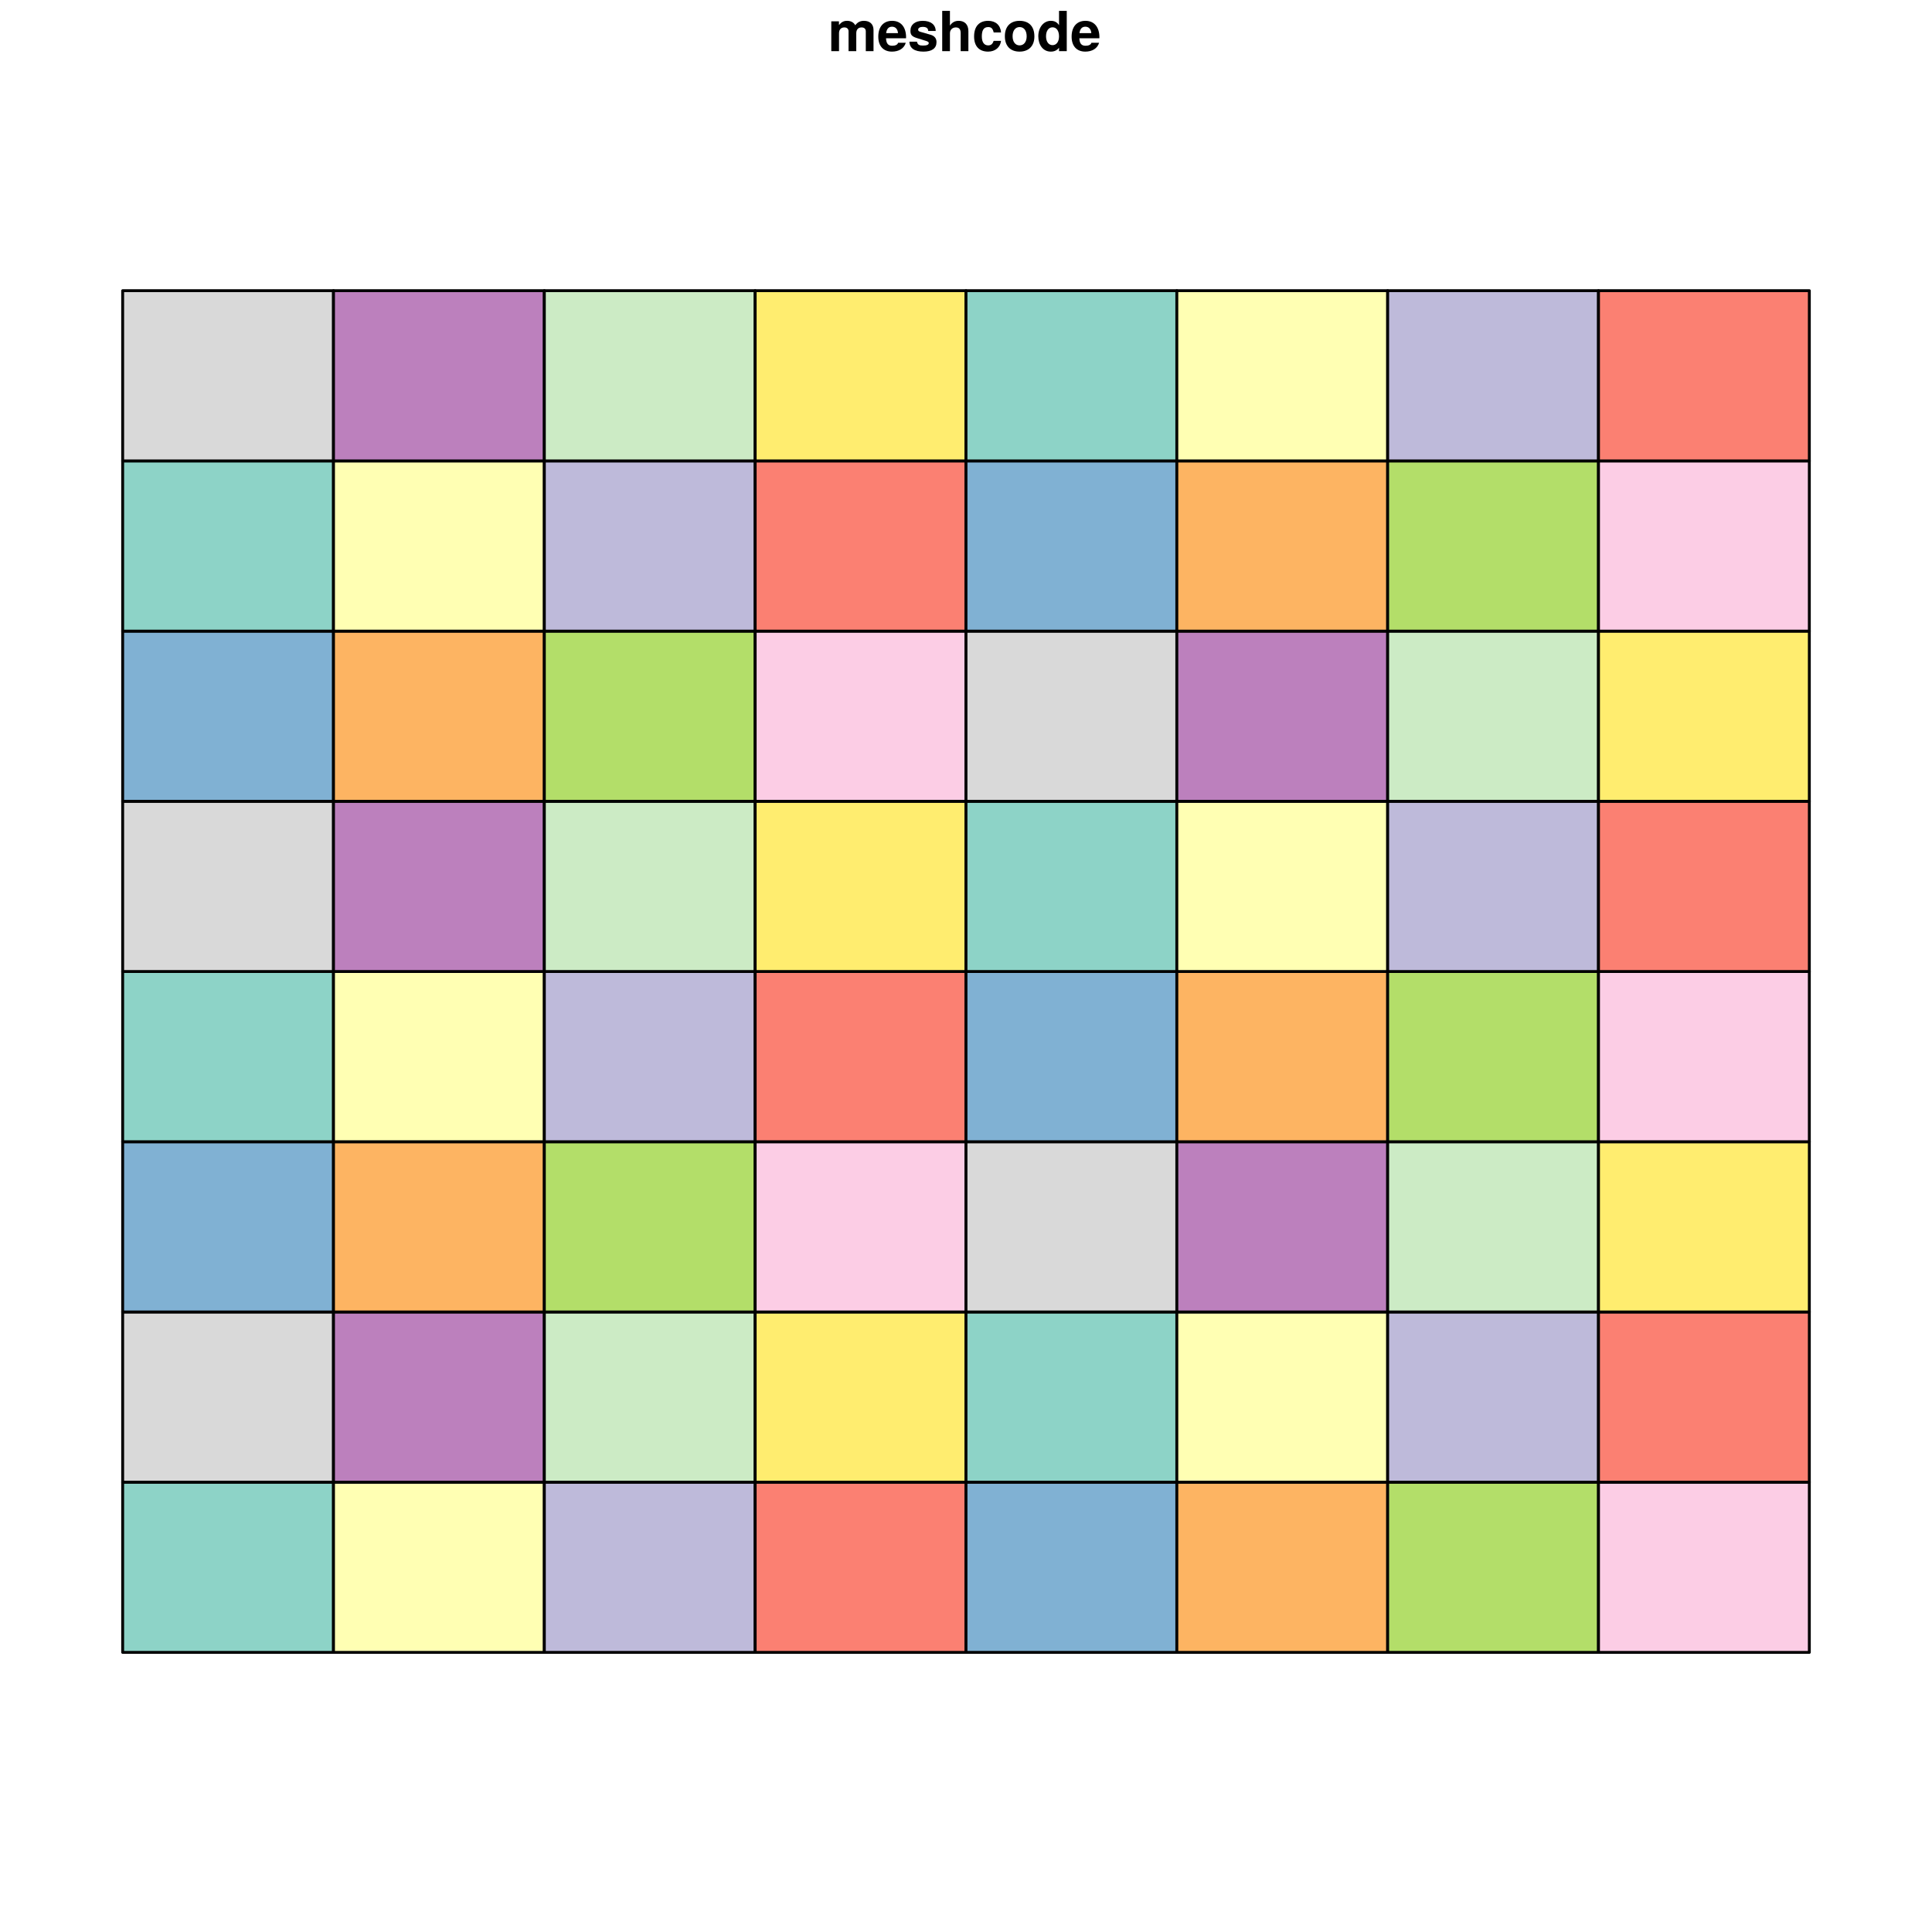 <?xml version="1.0" encoding="UTF-8"?>
<svg xmlns="http://www.w3.org/2000/svg" xmlns:xlink="http://www.w3.org/1999/xlink" width="504pt" height="504pt" viewBox="0 0 504 504" version="1.1">
<defs>
<g>
<symbol overflow="visible" id="glyph0-0">
<path style="stroke:none;" d=""/>
</symbol>
<symbol overflow="visible" id="glyph0-1">
<path style="stroke:none;" d="M 11.875 0 L 11.875 -5.5 C 11.875 -7.016 10.953 -7.906 9.391 -7.906 C 8.406 -7.906 7.719 -7.562 7.109 -6.75 C 6.734 -7.484 5.969 -7.906 5 -7.906 C 4.109 -7.906 3.531 -7.609 2.859 -6.812 L 2.859 -7.781 L 0.859 -7.781 L 0.859 0 L 2.875 0 L 2.875 -4.672 C 2.875 -5.625 3.406 -6.188 4.266 -6.188 C 4.938 -6.188 5.359 -5.812 5.359 -5.188 L 5.359 0 L 7.375 0 L 7.375 -4.672 C 7.375 -5.625 7.891 -6.188 8.766 -6.188 C 9.438 -6.188 9.859 -5.812 9.859 -5.188 L 9.859 0 Z M 11.875 0 "/>
</symbol>
<symbol overflow="visible" id="glyph0-2">
<path style="stroke:none;" d="M 7.562 -3.594 C 7.562 -6.281 6.203 -7.906 3.922 -7.906 C 1.688 -7.906 0.312 -6.391 0.312 -3.781 C 0.312 -1.297 1.672 0.125 3.875 0.125 C 5.625 0.125 7.031 -0.656 7.484 -2.188 L 5.484 -2.188 C 5.312 -1.625 4.688 -1.406 3.953 -1.406 C 3 -1.406 2.391 -1.844 2.328 -3.359 L 7.547 -3.359 Z M 5.453 -4.703 L 2.359 -4.703 C 2.5 -5.781 3 -6.375 3.891 -6.375 C 4.75 -6.375 5.359 -5.812 5.453 -4.703 Z M 5.453 -4.703 "/>
</symbol>
<symbol overflow="visible" id="glyph0-3">
<path style="stroke:none;" d="M 7.484 -2.312 L 7.484 -2.406 C 7.484 -3.297 6.984 -3.969 5.969 -4.266 L 3.422 -5 C 2.859 -5.156 2.703 -5.281 2.703 -5.609 C 2.703 -6.031 3.172 -6.328 3.875 -6.328 C 4.844 -6.328 5.312 -5.984 5.328 -5.266 L 7.281 -5.266 C 7.25 -6.922 5.984 -7.906 3.891 -7.906 C 1.922 -7.906 0.688 -6.922 0.688 -5.312 C 0.688 -4.359 0.953 -3.844 2.391 -3.406 L 4.797 -2.656 C 5.297 -2.5 5.469 -2.328 5.469 -2.125 C 5.469 -1.641 4.906 -1.453 3.969 -1.453 C 3.047 -1.453 2.562 -1.625 2.391 -2.469 L 0.422 -2.469 C 0.469 -0.766 1.734 0.125 4.094 0.125 C 6.281 0.125 7.484 -0.734 7.484 -2.312 Z M 7.484 -2.312 "/>
</symbol>
<symbol overflow="visible" id="glyph0-4">
<path style="stroke:none;" d="M 7.797 0 L 7.797 -5.219 C 7.797 -7.031 6.734 -7.906 5.266 -7.906 C 4.266 -7.906 3.547 -7.5 2.984 -6.656 L 2.984 -10.5 L 0.969 -10.5 L 0.969 0 L 2.984 0 L 2.984 -4.672 C 2.984 -5.562 3.625 -6.188 4.531 -6.188 C 5.266 -6.188 5.781 -5.812 5.781 -4.75 L 5.781 0 Z M 7.797 0 "/>
</symbol>
<symbol overflow="visible" id="glyph0-5">
<path style="stroke:none;" d="M 7.516 -2.688 L 5.594 -2.688 C 5.328 -1.891 4.922 -1.5 4.156 -1.5 C 3.125 -1.5 2.5 -2.312 2.5 -3.828 C 2.5 -5.266 2.875 -6.281 4.156 -6.281 C 4.969 -6.281 5.359 -5.891 5.594 -4.875 L 7.516 -4.875 C 7.375 -6.766 6.109 -7.906 4.156 -7.906 C 1.844 -7.906 0.484 -6.484 0.484 -3.828 C 0.484 -1.266 1.828 0.125 4.141 0.125 C 6.016 0.125 7.328 -1.031 7.516 -2.688 Z M 7.516 -2.688 "/>
</symbol>
<symbol overflow="visible" id="glyph0-6">
<path style="stroke:none;" d="M 8.203 -3.828 C 8.203 -6.469 6.766 -7.906 4.344 -7.906 C 1.953 -7.906 0.5 -6.438 0.5 -3.891 C 0.5 -1.328 1.953 0.125 4.344 0.125 C 6.719 0.125 8.203 -1.344 8.203 -3.828 Z M 6.188 -3.859 C 6.188 -2.406 5.438 -1.5 4.344 -1.5 C 3.25 -1.5 2.516 -2.406 2.516 -3.891 C 2.516 -5.375 3.25 -6.281 4.344 -6.281 C 5.453 -6.281 6.188 -5.391 6.188 -3.859 Z M 6.188 -3.859 "/>
</symbol>
<symbol overflow="visible" id="glyph0-7">
<path style="stroke:none;" d="M 7.844 0 L 7.844 -10.5 L 5.828 -10.5 L 5.828 -6.766 C 5.328 -7.547 4.656 -7.906 3.688 -7.906 C 1.828 -7.906 0.422 -6.219 0.422 -3.875 C 0.422 -1.672 1.625 0.125 3.688 0.125 C 4.656 0.125 5.328 -0.234 5.828 -0.891 L 5.828 0 Z M 5.828 -3.844 C 5.828 -2.438 5.141 -1.562 4.141 -1.562 C 3.125 -1.562 2.438 -2.453 2.438 -3.875 C 2.438 -5.312 3.125 -6.219 4.141 -6.219 C 5.156 -6.219 5.828 -5.328 5.828 -3.844 Z M 5.828 -3.844 "/>
</symbol>
</g>
</defs>
<g id="surface17">
<rect x="0" y="0" width="504" height="504" style="fill:rgb(100%,100%,100%);fill-opacity:1;stroke:none;"/>
<path style="fill-rule:evenodd;fill:rgb(55.294%,82.745%,78.039%);fill-opacity:1;stroke-width:0.75;stroke-linecap:round;stroke-linejoin:round;stroke:rgb(0%,0%,0%);stroke-opacity:1;stroke-miterlimit:10;" d="M 32 431.055 L 87 431.055 L 87 386.652 L 32 386.652 Z M 32 431.055 "/>
<path style="fill-rule:evenodd;fill:rgb(100%,100%,70.196%);fill-opacity:1;stroke-width:0.75;stroke-linecap:round;stroke-linejoin:round;stroke:rgb(0%,0%,0%);stroke-opacity:1;stroke-miterlimit:10;" d="M 87 431.055 L 142 431.055 L 142 386.652 L 87 386.652 Z M 87 431.055 "/>
<path style="fill-rule:evenodd;fill:rgb(74.51%,72.941%,85.49%);fill-opacity:1;stroke-width:0.75;stroke-linecap:round;stroke-linejoin:round;stroke:rgb(0%,0%,0%);stroke-opacity:1;stroke-miterlimit:10;" d="M 142 431.055 L 197 431.055 L 197 386.652 L 142 386.652 Z M 142 431.055 "/>
<path style="fill-rule:evenodd;fill:rgb(98.431%,50.196%,44.706%);fill-opacity:1;stroke-width:0.75;stroke-linecap:round;stroke-linejoin:round;stroke:rgb(0%,0%,0%);stroke-opacity:1;stroke-miterlimit:10;" d="M 197 431.055 L 252 431.055 L 252 386.652 L 197 386.652 Z M 197 431.055 "/>
<path style="fill-rule:evenodd;fill:rgb(50.196%,69.412%,82.745%);fill-opacity:1;stroke-width:0.75;stroke-linecap:round;stroke-linejoin:round;stroke:rgb(0%,0%,0%);stroke-opacity:1;stroke-miterlimit:10;" d="M 252 431.055 L 307 431.055 L 307 386.652 L 252 386.652 Z M 252 431.055 "/>
<path style="fill-rule:evenodd;fill:rgb(99.216%,70.588%,38.431%);fill-opacity:1;stroke-width:0.75;stroke-linecap:round;stroke-linejoin:round;stroke:rgb(0%,0%,0%);stroke-opacity:1;stroke-miterlimit:10;" d="M 307 431.055 L 362 431.055 L 362 386.652 L 307 386.652 Z M 307 431.055 "/>
<path style="fill-rule:evenodd;fill:rgb(70.196%,87.059%,41.176%);fill-opacity:1;stroke-width:0.75;stroke-linecap:round;stroke-linejoin:round;stroke:rgb(0%,0%,0%);stroke-opacity:1;stroke-miterlimit:10;" d="M 362 431.055 L 417 431.055 L 417 386.652 L 362 386.652 Z M 362 431.055 "/>
<path style="fill-rule:evenodd;fill:rgb(98.824%,80.392%,89.804%);fill-opacity:1;stroke-width:0.75;stroke-linecap:round;stroke-linejoin:round;stroke:rgb(0%,0%,0%);stroke-opacity:1;stroke-miterlimit:10;" d="M 417 431.055 L 472 431.055 L 472 386.652 L 417 386.652 Z M 417 431.055 "/>
<path style="fill-rule:evenodd;fill:rgb(85.098%,85.098%,85.098%);fill-opacity:1;stroke-width:0.75;stroke-linecap:round;stroke-linejoin:round;stroke:rgb(0%,0%,0%);stroke-opacity:1;stroke-miterlimit:10;" d="M 32 386.652 L 87 386.652 L 87 342.246 L 32 342.246 Z M 32 386.652 "/>
<path style="fill-rule:evenodd;fill:rgb(73.725%,50.196%,74.118%);fill-opacity:1;stroke-width:0.75;stroke-linecap:round;stroke-linejoin:round;stroke:rgb(0%,0%,0%);stroke-opacity:1;stroke-miterlimit:10;" d="M 87 386.652 L 142 386.652 L 142 342.246 L 87 342.246 Z M 87 386.652 "/>
<path style="fill-rule:evenodd;fill:rgb(80%,92.157%,77.255%);fill-opacity:1;stroke-width:0.75;stroke-linecap:round;stroke-linejoin:round;stroke:rgb(0%,0%,0%);stroke-opacity:1;stroke-miterlimit:10;" d="M 142 386.652 L 197 386.652 L 197 342.246 L 142 342.246 Z M 142 386.652 "/>
<path style="fill-rule:evenodd;fill:rgb(100%,92.941%,43.529%);fill-opacity:1;stroke-width:0.75;stroke-linecap:round;stroke-linejoin:round;stroke:rgb(0%,0%,0%);stroke-opacity:1;stroke-miterlimit:10;" d="M 197 386.652 L 252 386.652 L 252 342.246 L 197 342.246 Z M 197 386.652 "/>
<path style="fill-rule:evenodd;fill:rgb(55.294%,82.745%,78.039%);fill-opacity:1;stroke-width:0.75;stroke-linecap:round;stroke-linejoin:round;stroke:rgb(0%,0%,0%);stroke-opacity:1;stroke-miterlimit:10;" d="M 252 386.652 L 307 386.652 L 307 342.246 L 252 342.246 Z M 252 386.652 "/>
<path style="fill-rule:evenodd;fill:rgb(100%,100%,70.196%);fill-opacity:1;stroke-width:0.75;stroke-linecap:round;stroke-linejoin:round;stroke:rgb(0%,0%,0%);stroke-opacity:1;stroke-miterlimit:10;" d="M 307 386.652 L 362 386.652 L 362 342.246 L 307 342.246 Z M 307 386.652 "/>
<path style="fill-rule:evenodd;fill:rgb(74.51%,72.941%,85.49%);fill-opacity:1;stroke-width:0.75;stroke-linecap:round;stroke-linejoin:round;stroke:rgb(0%,0%,0%);stroke-opacity:1;stroke-miterlimit:10;" d="M 362 386.652 L 417 386.652 L 417 342.246 L 362 342.246 Z M 362 386.652 "/>
<path style="fill-rule:evenodd;fill:rgb(98.431%,50.196%,44.706%);fill-opacity:1;stroke-width:0.75;stroke-linecap:round;stroke-linejoin:round;stroke:rgb(0%,0%,0%);stroke-opacity:1;stroke-miterlimit:10;" d="M 417 386.652 L 472 386.652 L 472 342.246 L 417 342.246 Z M 417 386.652 "/>
<path style="fill-rule:evenodd;fill:rgb(50.196%,69.412%,82.745%);fill-opacity:1;stroke-width:0.75;stroke-linecap:round;stroke-linejoin:round;stroke:rgb(0%,0%,0%);stroke-opacity:1;stroke-miterlimit:10;" d="M 32 342.246 L 87 342.246 L 87 297.844 L 32 297.844 Z M 32 342.246 "/>
<path style="fill-rule:evenodd;fill:rgb(99.216%,70.588%,38.431%);fill-opacity:1;stroke-width:0.75;stroke-linecap:round;stroke-linejoin:round;stroke:rgb(0%,0%,0%);stroke-opacity:1;stroke-miterlimit:10;" d="M 87 342.246 L 142 342.246 L 142 297.844 L 87 297.844 Z M 87 342.246 "/>
<path style="fill-rule:evenodd;fill:rgb(70.196%,87.059%,41.176%);fill-opacity:1;stroke-width:0.75;stroke-linecap:round;stroke-linejoin:round;stroke:rgb(0%,0%,0%);stroke-opacity:1;stroke-miterlimit:10;" d="M 142 342.246 L 197 342.246 L 197 297.844 L 142 297.844 Z M 142 342.246 "/>
<path style="fill-rule:evenodd;fill:rgb(98.824%,80.392%,89.804%);fill-opacity:1;stroke-width:0.75;stroke-linecap:round;stroke-linejoin:round;stroke:rgb(0%,0%,0%);stroke-opacity:1;stroke-miterlimit:10;" d="M 197 342.246 L 252 342.246 L 252 297.844 L 197 297.844 Z M 197 342.246 "/>
<path style="fill-rule:evenodd;fill:rgb(85.098%,85.098%,85.098%);fill-opacity:1;stroke-width:0.75;stroke-linecap:round;stroke-linejoin:round;stroke:rgb(0%,0%,0%);stroke-opacity:1;stroke-miterlimit:10;" d="M 252 342.246 L 307 342.246 L 307 297.844 L 252 297.844 Z M 252 342.246 "/>
<path style="fill-rule:evenodd;fill:rgb(73.725%,50.196%,74.118%);fill-opacity:1;stroke-width:0.75;stroke-linecap:round;stroke-linejoin:round;stroke:rgb(0%,0%,0%);stroke-opacity:1;stroke-miterlimit:10;" d="M 307 342.246 L 362 342.246 L 362 297.844 L 307 297.844 Z M 307 342.246 "/>
<path style="fill-rule:evenodd;fill:rgb(80%,92.157%,77.255%);fill-opacity:1;stroke-width:0.75;stroke-linecap:round;stroke-linejoin:round;stroke:rgb(0%,0%,0%);stroke-opacity:1;stroke-miterlimit:10;" d="M 362 342.246 L 417 342.246 L 417 297.844 L 362 297.844 Z M 362 342.246 "/>
<path style="fill-rule:evenodd;fill:rgb(100%,92.941%,43.529%);fill-opacity:1;stroke-width:0.75;stroke-linecap:round;stroke-linejoin:round;stroke:rgb(0%,0%,0%);stroke-opacity:1;stroke-miterlimit:10;" d="M 417 342.246 L 472 342.246 L 472 297.844 L 417 297.844 Z M 417 342.246 "/>
<path style="fill-rule:evenodd;fill:rgb(55.294%,82.745%,78.039%);fill-opacity:1;stroke-width:0.75;stroke-linecap:round;stroke-linejoin:round;stroke:rgb(0%,0%,0%);stroke-opacity:1;stroke-miterlimit:10;" d="M 32 297.844 L 87 297.844 L 87 253.441 L 32 253.441 Z M 32 297.844 "/>
<path style="fill-rule:evenodd;fill:rgb(100%,100%,70.196%);fill-opacity:1;stroke-width:0.75;stroke-linecap:round;stroke-linejoin:round;stroke:rgb(0%,0%,0%);stroke-opacity:1;stroke-miterlimit:10;" d="M 87 297.844 L 142 297.844 L 142 253.441 L 87 253.441 Z M 87 297.844 "/>
<path style="fill-rule:evenodd;fill:rgb(74.51%,72.941%,85.49%);fill-opacity:1;stroke-width:0.75;stroke-linecap:round;stroke-linejoin:round;stroke:rgb(0%,0%,0%);stroke-opacity:1;stroke-miterlimit:10;" d="M 142 297.844 L 197 297.844 L 197 253.441 L 142 253.441 Z M 142 297.844 "/>
<path style="fill-rule:evenodd;fill:rgb(98.431%,50.196%,44.706%);fill-opacity:1;stroke-width:0.75;stroke-linecap:round;stroke-linejoin:round;stroke:rgb(0%,0%,0%);stroke-opacity:1;stroke-miterlimit:10;" d="M 197 297.844 L 252 297.844 L 252 253.441 L 197 253.441 Z M 197 297.844 "/>
<path style="fill-rule:evenodd;fill:rgb(50.196%,69.412%,82.745%);fill-opacity:1;stroke-width:0.75;stroke-linecap:round;stroke-linejoin:round;stroke:rgb(0%,0%,0%);stroke-opacity:1;stroke-miterlimit:10;" d="M 252 297.844 L 307 297.844 L 307 253.441 L 252 253.441 Z M 252 297.844 "/>
<path style="fill-rule:evenodd;fill:rgb(99.216%,70.588%,38.431%);fill-opacity:1;stroke-width:0.75;stroke-linecap:round;stroke-linejoin:round;stroke:rgb(0%,0%,0%);stroke-opacity:1;stroke-miterlimit:10;" d="M 307 297.844 L 362 297.844 L 362 253.441 L 307 253.441 Z M 307 297.844 "/>
<path style="fill-rule:evenodd;fill:rgb(70.196%,87.059%,41.176%);fill-opacity:1;stroke-width:0.75;stroke-linecap:round;stroke-linejoin:round;stroke:rgb(0%,0%,0%);stroke-opacity:1;stroke-miterlimit:10;" d="M 362 297.844 L 417 297.844 L 417 253.441 L 362 253.441 Z M 362 297.844 "/>
<path style="fill-rule:evenodd;fill:rgb(98.824%,80.392%,89.804%);fill-opacity:1;stroke-width:0.75;stroke-linecap:round;stroke-linejoin:round;stroke:rgb(0%,0%,0%);stroke-opacity:1;stroke-miterlimit:10;" d="M 417 297.844 L 472 297.844 L 472 253.441 L 417 253.441 Z M 417 297.844 "/>
<path style="fill-rule:evenodd;fill:rgb(85.098%,85.098%,85.098%);fill-opacity:1;stroke-width:0.75;stroke-linecap:round;stroke-linejoin:round;stroke:rgb(0%,0%,0%);stroke-opacity:1;stroke-miterlimit:10;" d="M 32 253.441 L 87 253.441 L 87 209.035 L 32 209.035 Z M 32 253.441 "/>
<path style="fill-rule:evenodd;fill:rgb(73.725%,50.196%,74.118%);fill-opacity:1;stroke-width:0.75;stroke-linecap:round;stroke-linejoin:round;stroke:rgb(0%,0%,0%);stroke-opacity:1;stroke-miterlimit:10;" d="M 87 253.441 L 142 253.441 L 142 209.035 L 87 209.035 Z M 87 253.441 "/>
<path style="fill-rule:evenodd;fill:rgb(80%,92.157%,77.255%);fill-opacity:1;stroke-width:0.75;stroke-linecap:round;stroke-linejoin:round;stroke:rgb(0%,0%,0%);stroke-opacity:1;stroke-miterlimit:10;" d="M 142 253.441 L 197 253.441 L 197 209.035 L 142 209.035 Z M 142 253.441 "/>
<path style="fill-rule:evenodd;fill:rgb(100%,92.941%,43.529%);fill-opacity:1;stroke-width:0.75;stroke-linecap:round;stroke-linejoin:round;stroke:rgb(0%,0%,0%);stroke-opacity:1;stroke-miterlimit:10;" d="M 197 253.441 L 252 253.441 L 252 209.035 L 197 209.035 Z M 197 253.441 "/>
<path style="fill-rule:evenodd;fill:rgb(55.294%,82.745%,78.039%);fill-opacity:1;stroke-width:0.75;stroke-linecap:round;stroke-linejoin:round;stroke:rgb(0%,0%,0%);stroke-opacity:1;stroke-miterlimit:10;" d="M 252 253.441 L 307 253.441 L 307 209.035 L 252 209.035 Z M 252 253.441 "/>
<path style="fill-rule:evenodd;fill:rgb(100%,100%,70.196%);fill-opacity:1;stroke-width:0.75;stroke-linecap:round;stroke-linejoin:round;stroke:rgb(0%,0%,0%);stroke-opacity:1;stroke-miterlimit:10;" d="M 307 253.441 L 362 253.441 L 362 209.035 L 307 209.035 Z M 307 253.441 "/>
<path style="fill-rule:evenodd;fill:rgb(74.51%,72.941%,85.49%);fill-opacity:1;stroke-width:0.75;stroke-linecap:round;stroke-linejoin:round;stroke:rgb(0%,0%,0%);stroke-opacity:1;stroke-miterlimit:10;" d="M 362 253.441 L 417 253.441 L 417 209.035 L 362 209.035 Z M 362 253.441 "/>
<path style="fill-rule:evenodd;fill:rgb(98.431%,50.196%,44.706%);fill-opacity:1;stroke-width:0.75;stroke-linecap:round;stroke-linejoin:round;stroke:rgb(0%,0%,0%);stroke-opacity:1;stroke-miterlimit:10;" d="M 417 253.441 L 472 253.441 L 472 209.035 L 417 209.035 Z M 417 253.441 "/>
<path style="fill-rule:evenodd;fill:rgb(50.196%,69.412%,82.745%);fill-opacity:1;stroke-width:0.75;stroke-linecap:round;stroke-linejoin:round;stroke:rgb(0%,0%,0%);stroke-opacity:1;stroke-miterlimit:10;" d="M 32 209.035 L 87 209.035 L 87 164.637 L 32 164.637 Z M 32 209.035 "/>
<path style="fill-rule:evenodd;fill:rgb(99.216%,70.588%,38.431%);fill-opacity:1;stroke-width:0.75;stroke-linecap:round;stroke-linejoin:round;stroke:rgb(0%,0%,0%);stroke-opacity:1;stroke-miterlimit:10;" d="M 87 209.035 L 142 209.035 L 142 164.637 L 87 164.637 Z M 87 209.035 "/>
<path style="fill-rule:evenodd;fill:rgb(70.196%,87.059%,41.176%);fill-opacity:1;stroke-width:0.75;stroke-linecap:round;stroke-linejoin:round;stroke:rgb(0%,0%,0%);stroke-opacity:1;stroke-miterlimit:10;" d="M 142 209.035 L 197 209.035 L 197 164.637 L 142 164.637 Z M 142 209.035 "/>
<path style="fill-rule:evenodd;fill:rgb(98.824%,80.392%,89.804%);fill-opacity:1;stroke-width:0.75;stroke-linecap:round;stroke-linejoin:round;stroke:rgb(0%,0%,0%);stroke-opacity:1;stroke-miterlimit:10;" d="M 197 209.035 L 252 209.035 L 252 164.637 L 197 164.637 Z M 197 209.035 "/>
<path style="fill-rule:evenodd;fill:rgb(85.098%,85.098%,85.098%);fill-opacity:1;stroke-width:0.75;stroke-linecap:round;stroke-linejoin:round;stroke:rgb(0%,0%,0%);stroke-opacity:1;stroke-miterlimit:10;" d="M 252 209.035 L 307 209.035 L 307 164.637 L 252 164.637 Z M 252 209.035 "/>
<path style="fill-rule:evenodd;fill:rgb(73.725%,50.196%,74.118%);fill-opacity:1;stroke-width:0.75;stroke-linecap:round;stroke-linejoin:round;stroke:rgb(0%,0%,0%);stroke-opacity:1;stroke-miterlimit:10;" d="M 307 209.035 L 362 209.035 L 362 164.637 L 307 164.637 Z M 307 209.035 "/>
<path style="fill-rule:evenodd;fill:rgb(80%,92.157%,77.255%);fill-opacity:1;stroke-width:0.75;stroke-linecap:round;stroke-linejoin:round;stroke:rgb(0%,0%,0%);stroke-opacity:1;stroke-miterlimit:10;" d="M 362 209.035 L 417 209.035 L 417 164.637 L 362 164.637 Z M 362 209.035 "/>
<path style="fill-rule:evenodd;fill:rgb(100%,92.941%,43.529%);fill-opacity:1;stroke-width:0.75;stroke-linecap:round;stroke-linejoin:round;stroke:rgb(0%,0%,0%);stroke-opacity:1;stroke-miterlimit:10;" d="M 417 209.035 L 472 209.035 L 472 164.637 L 417 164.637 Z M 417 209.035 "/>
<path style="fill-rule:evenodd;fill:rgb(55.294%,82.745%,78.039%);fill-opacity:1;stroke-width:0.75;stroke-linecap:round;stroke-linejoin:round;stroke:rgb(0%,0%,0%);stroke-opacity:1;stroke-miterlimit:10;" d="M 32 164.637 L 87 164.637 L 87 120.234 L 32 120.234 Z M 32 164.637 "/>
<path style="fill-rule:evenodd;fill:rgb(100%,100%,70.196%);fill-opacity:1;stroke-width:0.75;stroke-linecap:round;stroke-linejoin:round;stroke:rgb(0%,0%,0%);stroke-opacity:1;stroke-miterlimit:10;" d="M 87 164.637 L 142 164.637 L 142 120.234 L 87 120.234 Z M 87 164.637 "/>
<path style="fill-rule:evenodd;fill:rgb(74.51%,72.941%,85.49%);fill-opacity:1;stroke-width:0.75;stroke-linecap:round;stroke-linejoin:round;stroke:rgb(0%,0%,0%);stroke-opacity:1;stroke-miterlimit:10;" d="M 142 164.637 L 197 164.637 L 197 120.234 L 142 120.234 Z M 142 164.637 "/>
<path style="fill-rule:evenodd;fill:rgb(98.431%,50.196%,44.706%);fill-opacity:1;stroke-width:0.75;stroke-linecap:round;stroke-linejoin:round;stroke:rgb(0%,0%,0%);stroke-opacity:1;stroke-miterlimit:10;" d="M 197 164.637 L 252 164.637 L 252 120.234 L 197 120.234 Z M 197 164.637 "/>
<path style="fill-rule:evenodd;fill:rgb(50.196%,69.412%,82.745%);fill-opacity:1;stroke-width:0.75;stroke-linecap:round;stroke-linejoin:round;stroke:rgb(0%,0%,0%);stroke-opacity:1;stroke-miterlimit:10;" d="M 252 164.637 L 307 164.637 L 307 120.234 L 252 120.234 Z M 252 164.637 "/>
<path style="fill-rule:evenodd;fill:rgb(99.216%,70.588%,38.431%);fill-opacity:1;stroke-width:0.75;stroke-linecap:round;stroke-linejoin:round;stroke:rgb(0%,0%,0%);stroke-opacity:1;stroke-miterlimit:10;" d="M 307 164.637 L 362 164.637 L 362 120.234 L 307 120.234 Z M 307 164.637 "/>
<path style="fill-rule:evenodd;fill:rgb(70.196%,87.059%,41.176%);fill-opacity:1;stroke-width:0.75;stroke-linecap:round;stroke-linejoin:round;stroke:rgb(0%,0%,0%);stroke-opacity:1;stroke-miterlimit:10;" d="M 362 164.637 L 417 164.637 L 417 120.234 L 362 120.234 Z M 362 164.637 "/>
<path style="fill-rule:evenodd;fill:rgb(98.824%,80.392%,89.804%);fill-opacity:1;stroke-width:0.75;stroke-linecap:round;stroke-linejoin:round;stroke:rgb(0%,0%,0%);stroke-opacity:1;stroke-miterlimit:10;" d="M 417 164.637 L 472 164.637 L 472 120.234 L 417 120.234 Z M 417 164.637 "/>
<path style="fill-rule:evenodd;fill:rgb(85.098%,85.098%,85.098%);fill-opacity:1;stroke-width:0.75;stroke-linecap:round;stroke-linejoin:round;stroke:rgb(0%,0%,0%);stroke-opacity:1;stroke-miterlimit:10;" d="M 32 120.234 L 87 120.234 L 87 75.828 L 32 75.828 Z M 32 120.234 "/>
<path style="fill-rule:evenodd;fill:rgb(73.725%,50.196%,74.118%);fill-opacity:1;stroke-width:0.75;stroke-linecap:round;stroke-linejoin:round;stroke:rgb(0%,0%,0%);stroke-opacity:1;stroke-miterlimit:10;" d="M 87 120.234 L 142 120.234 L 142 75.828 L 87 75.828 Z M 87 120.234 "/>
<path style="fill-rule:evenodd;fill:rgb(80%,92.157%,77.255%);fill-opacity:1;stroke-width:0.75;stroke-linecap:round;stroke-linejoin:round;stroke:rgb(0%,0%,0%);stroke-opacity:1;stroke-miterlimit:10;" d="M 142 120.234 L 197 120.234 L 197 75.828 L 142 75.828 Z M 142 120.234 "/>
<path style="fill-rule:evenodd;fill:rgb(100%,92.941%,43.529%);fill-opacity:1;stroke-width:0.75;stroke-linecap:round;stroke-linejoin:round;stroke:rgb(0%,0%,0%);stroke-opacity:1;stroke-miterlimit:10;" d="M 197 120.234 L 252 120.234 L 252 75.828 L 197 75.828 Z M 197 120.234 "/>
<path style="fill-rule:evenodd;fill:rgb(55.294%,82.745%,78.039%);fill-opacity:1;stroke-width:0.75;stroke-linecap:round;stroke-linejoin:round;stroke:rgb(0%,0%,0%);stroke-opacity:1;stroke-miterlimit:10;" d="M 252 120.234 L 307 120.234 L 307 75.828 L 252 75.828 Z M 252 120.234 "/>
<path style="fill-rule:evenodd;fill:rgb(100%,100%,70.196%);fill-opacity:1;stroke-width:0.75;stroke-linecap:round;stroke-linejoin:round;stroke:rgb(0%,0%,0%);stroke-opacity:1;stroke-miterlimit:10;" d="M 307 120.234 L 362 120.234 L 362 75.828 L 307 75.828 Z M 307 120.234 "/>
<path style="fill-rule:evenodd;fill:rgb(74.51%,72.941%,85.49%);fill-opacity:1;stroke-width:0.75;stroke-linecap:round;stroke-linejoin:round;stroke:rgb(0%,0%,0%);stroke-opacity:1;stroke-miterlimit:10;" d="M 362 120.234 L 417 120.234 L 417 75.828 L 362 75.828 Z M 362 120.234 "/>
<path style="fill-rule:evenodd;fill:rgb(98.431%,50.196%,44.706%);fill-opacity:1;stroke-width:0.75;stroke-linecap:round;stroke-linejoin:round;stroke:rgb(0%,0%,0%);stroke-opacity:1;stroke-miterlimit:10;" d="M 417 120.234 L 472 120.234 L 472 75.828 L 417 75.828 Z M 417 120.234 "/>
<g style="fill:rgb(0%,0%,0%);fill-opacity:1;">
  <use xlink:href="#glyph0-1" x="216" y="13.34"/>
  <use xlink:href="#glyph0-2" x="228.807" y="13.34"/>
  <use xlink:href="#glyph0-3" x="236.816" y="13.34"/>
  <use xlink:href="#glyph0-4" x="244.826" y="13.34"/>
  <use xlink:href="#glyph0-5" x="253.628" y="13.34"/>
  <use xlink:href="#glyph0-6" x="261.638" y="13.34"/>
  <use xlink:href="#glyph0-7" x="270.439" y="13.34"/>
  <use xlink:href="#glyph0-2" x="279.241" y="13.34"/>
</g>
</g>
</svg>
